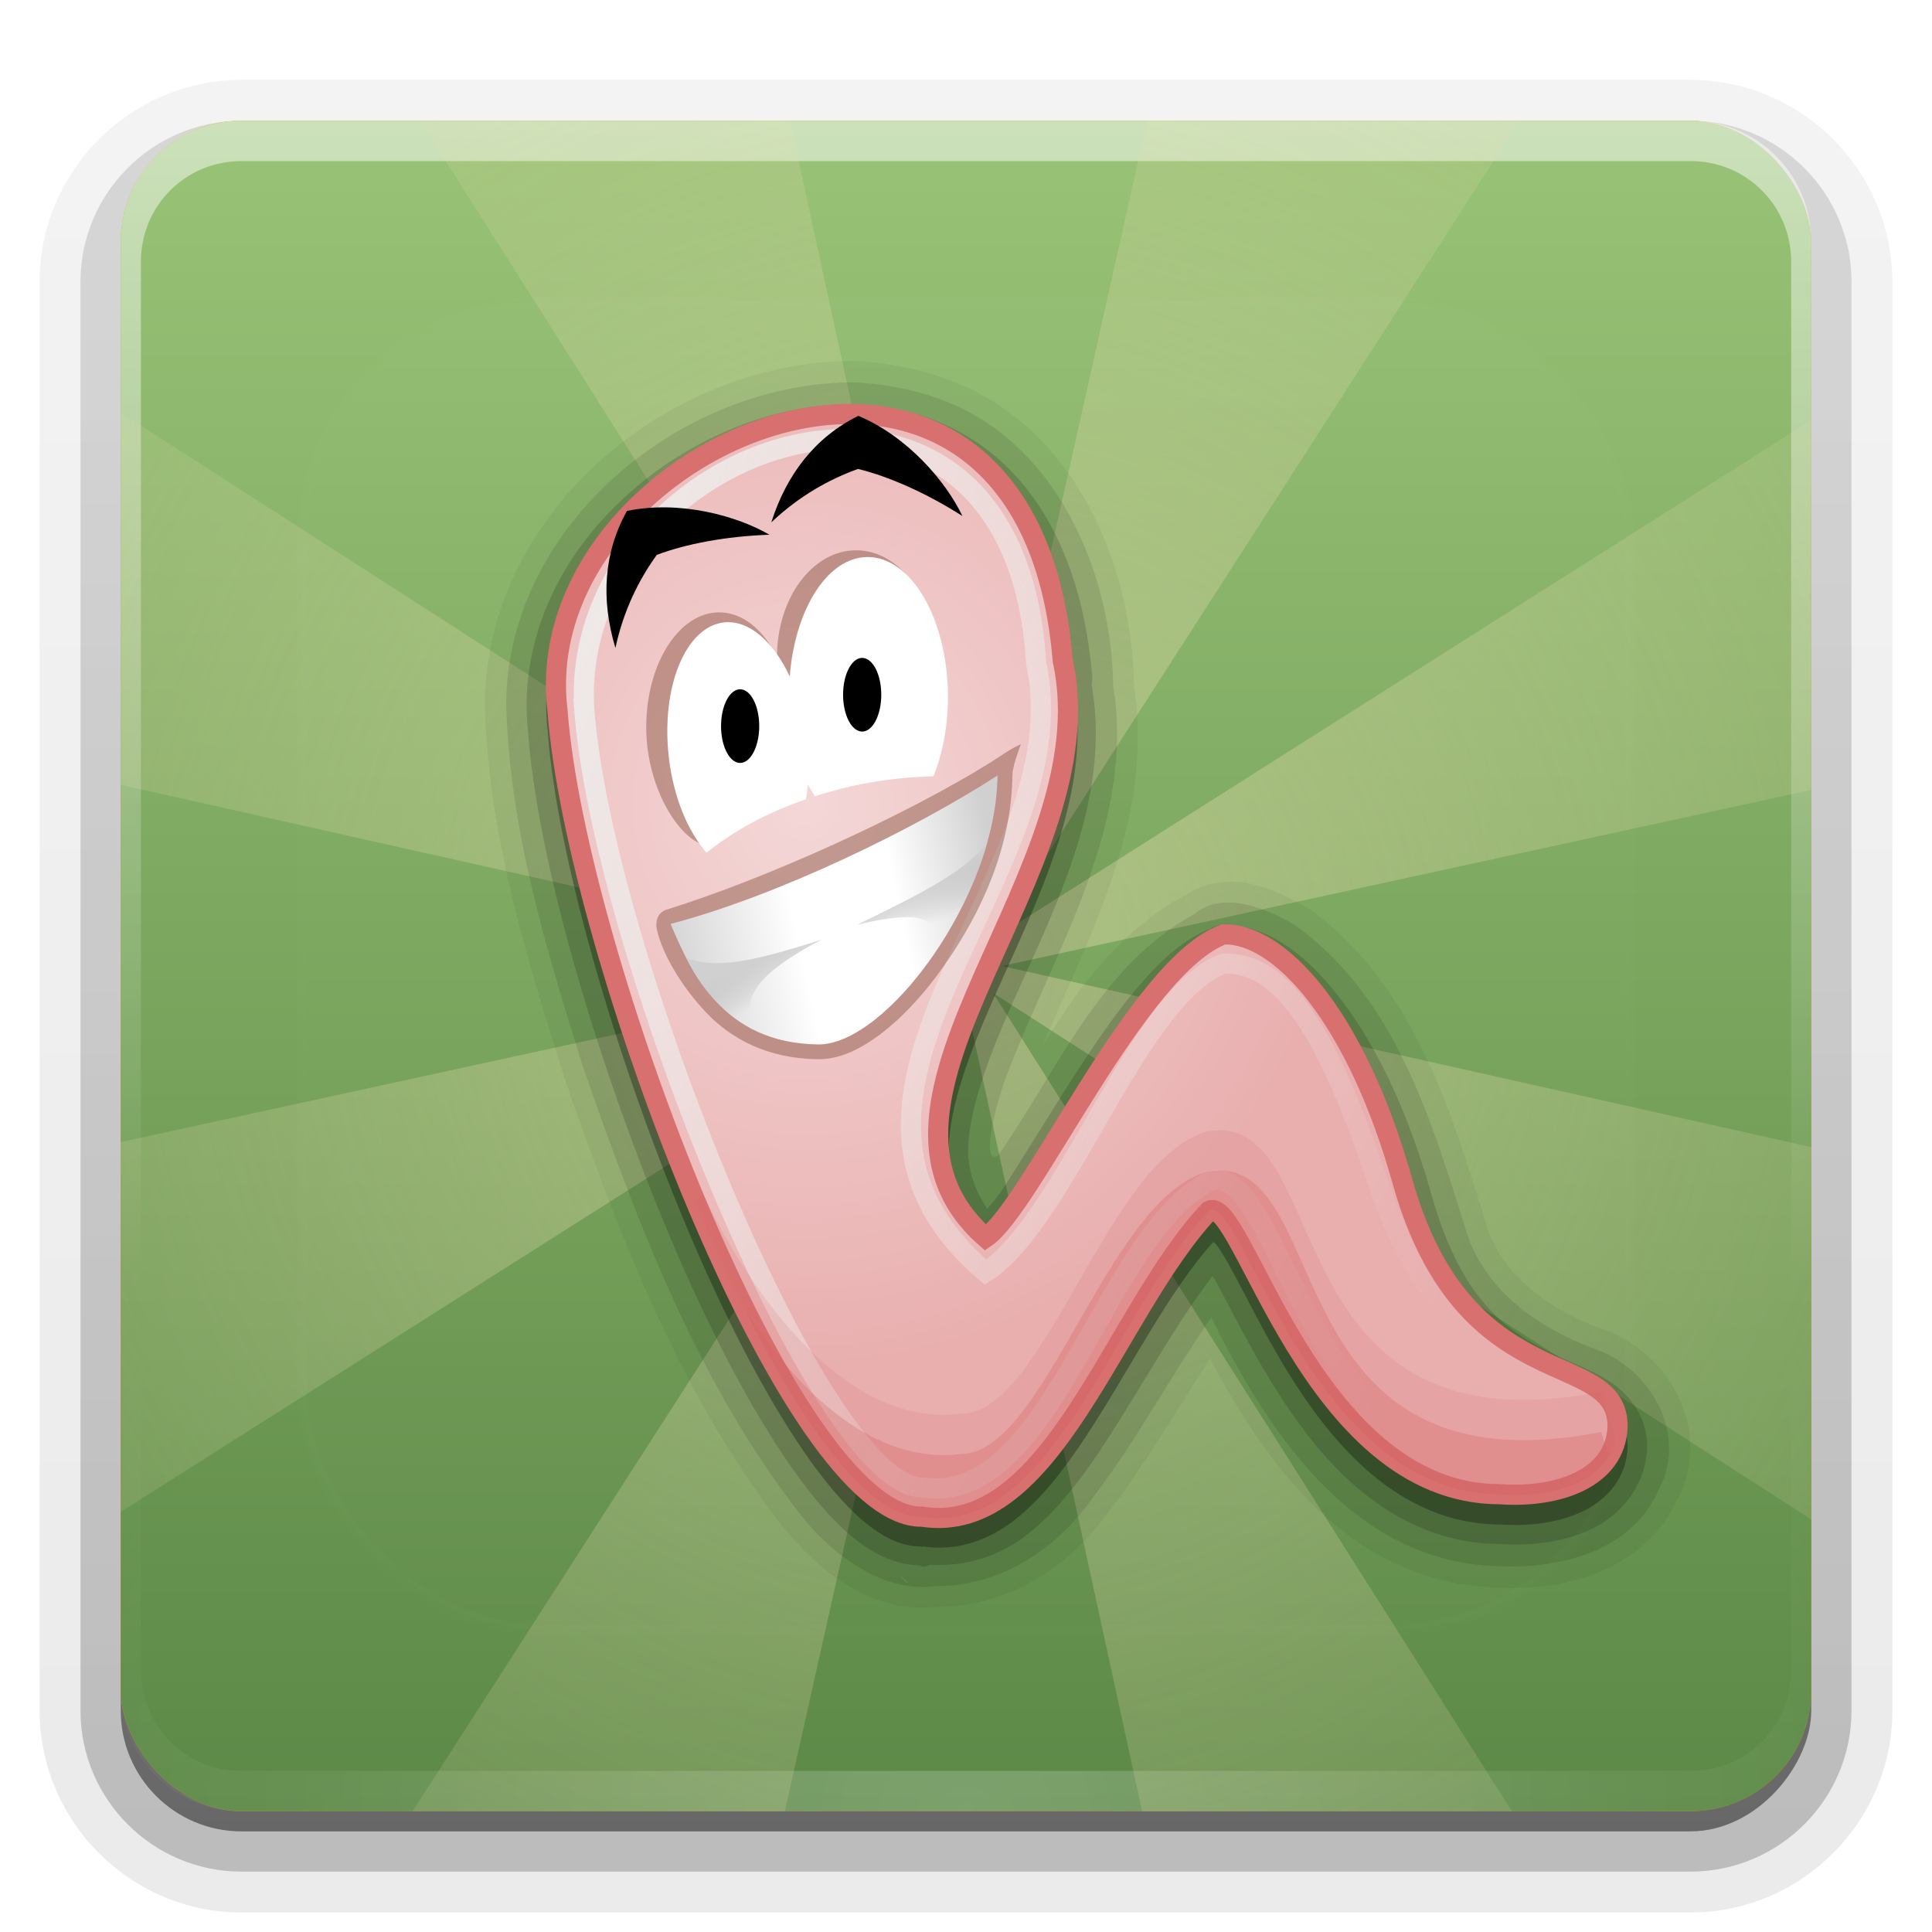 <?xml version="1.0" encoding="UTF-8"?>
<!-- Created with Inkscape (http://www.inkscape.org/) -->
<svg id="svg2408" width="96" height="96" version="1.0" xmlns="http://www.w3.org/2000/svg" xmlns:cc="http://creativecommons.org/ns#" xmlns:dc="http://purl.org/dc/elements/1.1/" xmlns:rdf="http://www.w3.org/1999/02/22-rdf-syntax-ns#" xmlns:xlink="http://www.w3.org/1999/xlink">
 <defs id="defs2410">
  <linearGradient id="ButtonShadow" x1="45.448" x2="45.448" y1="92.54" y2="7.016" gradientTransform="scale(1.006 .994)" gradientUnits="userSpaceOnUse">
   <stop id="stop3750" offset="0"/>
   <stop id="stop3752" stop-opacity=".588" offset="1"/>
  </linearGradient>
  <linearGradient id="linearGradient3737">
   <stop id="stop3739" stop-color="#fff" offset="0"/>
   <stop id="stop3741" stop-color="#fff" stop-opacity="0" offset="1"/>
  </linearGradient>
  <filter id="filter3174" color-interpolation-filters="sRGB">
   <feGaussianBlur id="feGaussianBlur3176" stdDeviation="1.71"/>
  </filter>
  <linearGradient id="linearGradient3188" x1="36.357" x2="36.357" y1="6" y2="63.893" gradientUnits="userSpaceOnUse" xlink:href="#linearGradient3737"/>
  <filter id="filter3794" x="-.192" y="-.192" width="1.384" height="1.384" color-interpolation-filters="sRGB">
   <feGaussianBlur id="feGaussianBlur3796" stdDeviation="5.28"/>
  </filter>
  <linearGradient id="linearGradient3613" x1="48" x2="48" y1="20.221" y2="138.66" gradientUnits="userSpaceOnUse" xlink:href="#linearGradient3737"/>
  <radialGradient id="radialGradient3619" cx="48" cy="90.172" r="42" gradientTransform="matrix(1.157 0 0 .996 -7.551 .197)" gradientUnits="userSpaceOnUse" xlink:href="#linearGradient3737"/>
  <clipPath id="clipPath3613">
   <rect id="rect3615" x="6" y="6" width="84" height="84" rx="6" ry="6" fill="#fff"/>
  </clipPath>
  <linearGradient id="linearGradient4206" x1="48" x2="48" y1="90" y2="5.988" gradientUnits="userSpaceOnUse">
   <stop id="stop3929" stop-color="#5c8947" offset="0"/>
   <stop id="stop3931" stop-color="#99c376" offset="1"/>
  </linearGradient>
  <linearGradient id="linearGradient4214" x1="48" x2="48" y1="90" y2="5.988" gradientUnits="userSpaceOnUse">
   <stop id="stop4210" stop-color="#f3840c" offset="0"/>
   <stop id="stop4212" stop-color="#f2b80c" offset="1"/>
  </linearGradient>
  <linearGradient id="ButtonShadow-0" x1="45.448" x2="45.448" y1="92.54" y2="7.016" gradientTransform="matrix(1.006 0 0 .994 100 0)" gradientUnits="userSpaceOnUse">
   <stop id="stop3750-8" offset="0"/>
   <stop id="stop3752-5" stop-opacity=".588" offset="1"/>
  </linearGradient>
  <linearGradient id="linearGradient3780" x1="32.251" x2="32.251" y1="6.132" y2="90.239" gradientTransform="matrix(1.024 0 0 1.012 -1.143 -98.071)" gradientUnits="userSpaceOnUse" xlink:href="#ButtonShadow-0"/>
  <linearGradient id="linearGradient3721" x1="32.251" x2="32.251" y1="6.132" y2="90.239" gradientTransform="translate(0,-97)" gradientUnits="userSpaceOnUse" xlink:href="#ButtonShadow-0"/>
  <linearGradient id="linearGradient3121" x1="301.56" x2="308.31" y1="483.01" y2="497.39" gradientTransform="matrix(.147 0 0 .147 -.098 -26.678)" gradientUnits="userSpaceOnUse">
   <stop id="stop3718" stop-color="#d0d0d0" offset="0"/>
   <stop id="stop3722" stop-color="#b0b0b0" stop-opacity="0" offset="1"/>
  </linearGradient>
  <linearGradient id="linearGradient3128" x1="222.59" x2="337.49" y1="499.12" y2="473.96" gradientTransform="matrix(.147 0 0 .147 -.098 -26.678)" gradientUnits="userSpaceOnUse">
   <stop id="stop2957" stop-color="#d0d0d0" offset="0"/>
   <stop id="stop3689" stop-color="#fff" offset=".4"/>
   <stop id="stop3709" stop-color="#fff" offset=".7"/>
   <stop id="stop2959" stop-color="#d0d0d0" offset="1"/>
  </linearGradient>
  <linearGradient id="linearGradient3134" x1=".861" x2="45.034" y1="4.936" y2="25.572" gradientTransform="matrix(1.248 0 0 1.248 23.345 15.967)" gradientUnits="userSpaceOnUse">
   <stop id="stop8608" stop-color="#eeeeec" offset="0"/>
   <stop id="stop8610" stop-color="#eeeeec" stop-opacity="0" offset="1"/>
  </linearGradient>
  <radialGradient id="radialGradient3925" cx="40" cy="40.301" r="26.876" gradientTransform="matrix(1 0 0 1.039 0 -1.877)" gradientUnits="userSpaceOnUse">
   <stop id="stop3919" stop-color="#f4d7d7" offset="0"/>
   <stop id="stop3921" stop-color="#e9afaf" offset="1"/>
  </radialGradient>
  <radialGradient id="radialGradient3988" cx="48" cy="48" r="42" gradientTransform="matrix(1.716 0 1.3856e-8 1.739 -34.375 -35.46)" gradientUnits="userSpaceOnUse">
   <stop id="stop3984" stop-color="#e9ddaf" offset="0"/>
   <stop id="stop3986" stop-color="#e9ddaf" stop-opacity="0" offset="1"/>
  </radialGradient>
 </defs>
 <g id="layer2" display="none">
  <rect id="rect3745" x="5" y="7" width="86" height="85" rx="6" ry="6" fill="url(#ButtonShadow)" filter="url(#filter3174)" opacity=".9"/>
 </g>
 <g id="layer4">
  <path id="path3786" transform="scale(1,-1)" d="m12-95.031c-5.511 0-10.031 4.52-10.031 10.031v71c0 5.511 4.52 10.031 10.031 10.031h72c5.511 0 10.031-4.52 10.031-10.031v-71c0-5.511-4.52-10.031-10.031-10.031h-72z" fill="url(#linearGradient3780)" opacity=".08"/>
  <path id="path3778" transform="scale(1,-1)" d="m12-94.031c-4.972 0-9.031 4.06-9.031 9.031v71c0 4.972 4.06 9.031 9.031 9.031h72c4.972 0 9.031-4.06 9.031-9.031v-71c0-4.972-4.06-9.031-9.031-9.031h-72z" fill="url(#linearGradient3780)" opacity=".1"/>
  <path id="path3770" transform="scale(1,-1)" d="m12-93c-4.409 0-8 3.591-8 8v71c0 4.409 3.591 8 8 8h72c4.409 0 8-3.591 8-8v-71c0-4.409-3.591-8-8-8h-72z" fill="url(#linearGradient3780)" opacity=".2"/>
  <rect id="rect3723" transform="scale(1,-1)" x="5" y="-92" width="86" height="85" rx="7" ry="7" fill="url(#linearGradient3780)" opacity=".3"/>
  <rect id="rect3716" transform="scale(1,-1)" x="6" y="-91" width="84" height="84" rx="6" ry="6" fill="url(#linearGradient3721)" opacity=".45"/>
 </g>
 <g id="layer1">
  <rect id="rect2419" x="6" y="6" width="84" height="84" rx="6" ry="6" fill="url(#linearGradient4214)"/>
  <rect id="rect4204" x="6" y="6" width="84" height="84" rx="6" ry="6" fill="url(#linearGradient4206)"/>
  <path id="rect3728" d="m12 6c-3.324 0-6 2.676-6 6v2 68 2c0 0.335 0.041 0.651 0.094 0.969 0.049 0.296 0.097 0.597 0.188 0.875 0.01 0.03 0.021 0.064 0.031 0.094 0.099 0.288 0.235 0.547 0.375 0.812 0.145 0.274 0.316 0.536 0.5 0.781s0.374 0.473 0.594 0.688c0.44 0.428 0.943 0.815 1.5 1.094 0.279 0.14 0.573 0.247 0.875 0.344-0.256-0.1-0.487-0.236-0.719-0.375-0.007-0.004-0.024 0.004-0.031 0-0.032-0.019-0.062-0.043-0.094-0.062-0.12-0.077-0.231-0.164-0.344-0.25-0.106-0.081-0.213-0.161-0.312-0.25-0.178-0.161-0.347-0.345-0.5-0.531-0.108-0.13-0.218-0.265-0.312-0.406-0.025-0.038-0.038-0.086-0.062-0.125-0.065-0.103-0.13-0.205-0.188-0.312-0.101-0.195-0.206-0.416-0.281-0.625-0.008-0.022-0.024-0.041-0.031-0.062-0.032-0.092-0.036-0.187-0.062-0.281-0.03-0.107-0.07-0.203-0.094-0.312-0.073-0.342-0.125-0.698-0.125-1.062v-2-68-2c0-2.782 2.218-5 5-5h2 68 2c2.782 0 5 2.218 5 5v2 68 2c0 0.364-0.052 0.721-0.125 1.062-0.044 0.207-0.088 0.398-0.156 0.594-0.008 0.022-0.023 0.041-0.031 0.062-0.063 0.174-0.138 0.367-0.219 0.531-0.042 0.083-0.079 0.17-0.125 0.25-0.055 0.097-0.127 0.188-0.188 0.281-0.094 0.141-0.205 0.276-0.312 0.406-0.143 0.174-0.303 0.347-0.469 0.5-0.011 0.01-0.02 0.021-0.031 0.031-0.138 0.126-0.285 0.234-0.438 0.344-0.103 0.073-0.204 0.153-0.312 0.219-0.007 0.004-0.024-0.004-0.031 0-0.232 0.139-0.463 0.275-0.719 0.375 0.302-0.097 0.596-0.204 0.875-0.344 0.557-0.279 1.06-0.666 1.5-1.094 0.22-0.214 0.409-0.442 0.594-0.688s0.355-0.508 0.5-0.781c0.14-0.265 0.276-0.525 0.375-0.812 0.01-0.031 0.021-0.063 0.031-0.094 0.09-0.278 0.139-0.579 0.188-0.875 0.052-0.318 0.094-0.634 0.094-0.969v-2-68-2c0-3.324-2.676-6-6-6h-72z" fill="url(#linearGradient3188)" opacity=".5"/>
  <path id="path3615" d="m12 90c-3.324 0-6-2.676-6-6v-2-68-2c0-0.335 0.041-0.651 0.094-0.969 0.049-0.296 0.097-0.597 0.188-0.875 0.01-0.03 0.021-0.064 0.031-0.094 0.099-0.288 0.235-0.547 0.375-0.812 0.145-0.274 0.316-0.536 0.5-0.781s0.374-0.473 0.594-0.688c0.44-0.428 0.943-0.815 1.5-1.094 0.279-0.14 0.573-0.247 0.875-0.344-0.256 0.1-0.487 0.236-0.719 0.375-0.007 0.004-0.024-0.004-0.031 0-0.032 0.019-0.062 0.043-0.094 0.062-0.12 0.077-0.231 0.164-0.344 0.25-0.106 0.081-0.213 0.161-0.312 0.25-0.178 0.161-0.347 0.345-0.5 0.531-0.108 0.13-0.218 0.265-0.312 0.406-0.025 0.038-0.038 0.086-0.062 0.125-0.065 0.103-0.13 0.205-0.188 0.312-0.101 0.195-0.206 0.416-0.281 0.625-0.008 0.022-0.024 0.041-0.031 0.062-0.032 0.092-0.036 0.187-0.062 0.281-0.03 0.107-0.07 0.203-0.094 0.312-0.073 0.342-0.125 0.698-0.125 1.062v2 68 2c0 2.782 2.218 5 5 5h2 68 2c2.782 0 5-2.218 5-5v-2-68-2c0-0.364-0.052-0.721-0.125-1.062-0.044-0.207-0.088-0.398-0.156-0.594-0.008-0.022-0.023-0.041-0.031-0.062-0.063-0.174-0.138-0.367-0.219-0.531-0.042-0.083-0.079-0.17-0.125-0.25-0.055-0.097-0.127-0.188-0.188-0.281-0.094-0.141-0.205-0.276-0.312-0.406-0.143-0.174-0.303-0.347-0.469-0.5-0.011-0.01-0.02-0.021-0.031-0.031-0.138-0.126-0.285-0.234-0.438-0.344-0.103-0.073-0.204-0.153-0.312-0.219-0.007-0.004-0.024 0.004-0.031 0-0.232-0.139-0.463-0.275-0.719-0.375 0.302 0.097 0.596 0.204 0.875 0.344 0.557 0.279 1.06 0.666 1.5 1.094 0.22 0.214 0.409 0.442 0.594 0.688s0.355 0.508 0.5 0.781c0.14 0.265 0.276 0.525 0.375 0.812 0.01 0.031 0.021 0.063 0.031 0.094 0.09 0.278 0.139 0.579 0.188 0.875 0.052 0.318 0.094 0.634 0.094 0.969v2 68 2c0 3.324-2.676 6-6 6h-72z" fill="url(#radialGradient3619)" opacity=".2"/>
  <path id="path4141" d="M 20.875,6 46.656,46.656 6,20.5 6,39 46.219,48 6,56.75 6,75.125 46.656,49.344 20.5,90 39,90 48,49.781 56.75,90 75.125,90 49.344,49.344 90,75.5 90,57 49.781,48 90,39.25 90,20.875 49.344,46.656 75.5,6 57,6 48,46.219 39.25,6 20.875,6 z" fill="url(#radialGradient3988)" opacity=".45"/>
 </g>
 <g id="layer5">
  <rect id="rect3171" x="15" y="15" width="66" height="66" rx="12" ry="12" clip-path="url(#clipPath3613)" fill="url(#linearGradient3613)" filter="url(#filter3794)" opacity=".1" stroke="#fff" stroke-linecap="round" stroke-width=".5"/>
 </g>
 <g id="layer3">
  <path id="path3956" d="m42.562 17.938c-9.19-0.08-18.368 7.401-18.469 17a1.057 1.057 0 0 0 0 0.031c0.139 6.351 2.051 12.547 3.906 18.438a1.057 1.057 0 0 0 0 0.031c2.727 7.814 5.748 15.871 11.031 22.594a1.057 1.057 0 0 0 0.031 0c1.67 2.088 4.367 4.184 7.438 3.812v0.031c0.055 5.87e-4 0.102-0.031 0.156-0.031 3.381-0.025 6.369-1.915 8.281-4.531h0.031c0.005-0.006-0.005-0.025 0-0.031 1.967-2.529 3.501-5.223 5.156-7.781 2.635 4.94 6.308 10.166 12.5 11.219a1.057 1.057 0 0 0 0.031 0c1.863 0.276 4.011 0.291 6-0.312 1.955-0.593 3.776-1.867 4.719-3.969h0.031c0.011-0.021 0.021-0.041 0.031-0.062 0.005-0.01-0.005-0.022 0-0.031 0.811-1.648 0.682-3.509-0.062-5-0.754-1.512-2.1-2.734-3.75-3.312-0.009-0.003-0.022 0.003-0.031 0-2.629-0.975-4.97-2.646-5.75-5.219-1.719-5.503-3.565-11.936-8.875-15.719a1.057 1.057 0 0 0-0.094-0.031c-0.748-0.446-1.701-0.931-2.781-1.156-1.011-0.21-2.207-0.113-3.188 0.594l-0.031-0.031c-0.048 0.026-0.078 0.067-0.125 0.094-0.019 0.016-0.043 0.015-0.062 0.031-3.155 1.778-5.144 4.563-6.906 7.406 2.337-5.5 5.571-11.272 4.562-17.938h0.031c-7.25e-4 -0.052-0.03-0.104-0.031-0.156-0.132-5.981-2.995-12.752-9.188-15.031-1.474-0.57-3.027-0.829-4.531-0.938a1.057 1.057 0 0 0-0.062 0z" fill-rule="evenodd" opacity=".05"/>
  <path id="path3950" d="m42.562 19c-8.602-0.075-17.319 7.015-17.412 15.932 0.135 6.154 1.994 12.282 3.847 18.165 2.721 7.797 5.719 15.727 10.87 22.281 1.556 1.944 4.101 3.811 6.632 3.434 3.052 0.033 5.851-1.713 7.622-4.155 2.259-2.9 3.972-6.174 6.065-9.189 2.628 5.264 6.346 11.137 12.63 12.205 3.479 0.516 8.064-0.036 9.643-3.728 1.393-2.697-0.446-5.963-3.207-6.918-2.819-1.039-5.502-2.903-6.416-5.917-1.721-5.511-3.55-11.618-8.489-15.137-1.371-0.818-3.57-1.751-4.973-0.568-4.724 2.554-6.836 7.818-9.787 12.021-0.974 0.512 0.068-3.167 0.532-4.246 2.377-6.131 6.302-12.254 5.193-19.118-0.08-5.689-2.842-12.104-8.537-14.2-1.344-0.519-2.781-0.759-4.213-0.862zm2.219 59.312c0.724 0.644 0.08 0.267 0 0z" fill-rule="evenodd" opacity=".1"/>
  <path id="path3946" d="m42.531 20.094c-1.314-0.033-2.646 0.137-3.938 0.469-3.448 0.885-6.719 2.936-9.062 5.719-2.328 2.765-3.721 6.353-3.281 10.156-0.012-0.158-0.013-0.144 0 0.031 6.79e-4 9e-3 -6.89e-4 0.022 0 0.031 0.481 6.29 3.395 16.305 7.031 24.938 1.825 4.331 3.848 8.269 5.875 11.219 1.014 1.475 2.02 2.712 3.094 3.625 1.032 0.878 2.182 1.474 3.438 1.5 0.023 4.69e-4 0.039 0.031 0.062 0.031 0.055 0.007 0.027 0.033 0.094 0.031a0.961 0.961 0 0 0 0.375-0.094c1.788 0.108 3.438-0.43 4.781-1.469 1.49-1.152 2.694-2.734 3.812-4.438 1.922-2.927 3.642-6.121 5.438-8.438 0.065 0.115 0.086 0.122 0.156 0.25 0.663 1.216 1.559 3.041 2.719 4.938 1.16 1.897 2.582 3.885 4.438 5.438 1.844 1.543 4.179 2.669 6.906 2.688 0.011 7.2e-5 0.02-3.8e-5 0.031 0 0.011 6.94e-4 0.021-6.68e-4 0.031 0 1.601 0.102 3.237-0.091 4.625-0.781 1.45-0.721 2.617-2.16 2.688-4a0.961 0.961 0 0 0 0-0.031c0.015-1.521-0.906-2.671-1.938-3.312-0.97-0.604-1.991-0.937-3.031-1.469-2.103-1.075-4.303-2.629-5.75-7.781-1.211-4.314-2.85-7.572-4.594-9.812-1.735-2.229-3.676-3.612-5.75-3.562h-0.031-0.062a0.961 0.961 0 0 0-0.406 0.094 0.961 0.961 0 0 0-0.031 0l-0.062 0.031v0.031c-1.472 0.57-2.675 1.745-3.844 3.156-1.199 1.448-2.352 3.191-3.438 4.906-1.083 1.711-2.109 3.389-2.969 4.719-0.393 0.608-0.589 0.804-0.875 1.156-0.687-1.015-1.041-2.062-0.938-3.344 0.15-1.861 0.976-4.128 2.062-6.594 2.108-4.786 5.062-10.316 4.062-16.062-0.002-0.011 0.002-0.021 0-0.031a0.961 0.961 0 0 0 0-0.094 0.961 0.961 0 0 0 0.031-0.25c-0.465-5.635-2.551-9.447-5.531-11.562-1.482-1.052-3.163-1.678-4.906-1.906-0.434-0.057-0.874-0.114-1.312-0.125z" fill-rule="evenodd" opacity=".15"/>
  <path id="path3933" d="m42.5 21.062c-1.216-0.03-2.441 0.126-3.656 0.438-3.24 0.831-6.354 2.784-8.562 5.406-2.201 2.614-3.489 5.942-3.062 9.469 6.66e-4 0.009-6.76e-4 0.022 0 0.031 0.458 6.067 3.329 16.09 6.938 24.656 1.807 4.29 3.813 8.198 5.781 11.062 0.984 1.432 1.964 2.61 2.938 3.438 0.952 0.809 1.897 1.278 2.875 1.281 0.023 7.8e-5 0.04 0.032 0.062 0.031v-0.031c1.735 0.251 3.267-0.286 4.594-1.312 1.344-1.039 2.499-2.552 3.594-4.219 2.137-3.254 4.064-7.141 6.281-9.594 0.038 0.032 0.066 0.024 0.125 0.094 0.219 0.259 0.502 0.748 0.844 1.375 0.684 1.254 1.558 3.059 2.688 4.906 1.129 1.847 2.516 3.737 4.25 5.188 1.726 1.445 3.832 2.46 6.312 2.469 0.011 3.8e-5 0.02 0 0.031 0 1.495 0.102 2.992-0.093 4.188-0.688 1.204-0.598 2.1-1.688 2.156-3.156 0.012-1.161-0.633-1.98-1.469-2.5s-1.858-0.87-2.969-1.438c-2.222-1.135-4.744-3.01-6.25-8.375-1.185-4.22-2.762-7.357-4.406-9.469s-3.38-3.237-5-3.188h-0.094l-0.062 0.031c-1.226 0.445-2.376 1.543-3.531 2.938s-2.3 3.083-3.375 4.781-2.094 3.398-2.969 4.75c-0.741 1.146-1.318 1.835-1.75 2.25-1.464-1.493-1.997-3.132-1.844-5.031 0.168-2.075 1.058-4.413 2.156-6.906 2.188-4.968 5.131-10.505 3.969-15.969h0.031c-0.449-5.439-2.417-8.952-5.125-10.875-1.354-0.961-2.874-1.541-4.469-1.75-0.399-0.052-0.814-0.084-1.219-0.094z" fill-rule="evenodd" opacity=".3"/>
  <path id="path5054" d="m27.705 35.332c0.885 11.89 11.546 40.163 18.112 40.031 6.47 1.013 9.504-10.129 14.256-15.193 1.648-0.989 5.009 14.077 14.457 14.077 2.873 0.205 5.747-0.779 5.846-3.349 0.04-4.012-7.604-1.209-10.681-12.168-2.342-8.344-6.163-12.384-8.897-12.3-4.249 1.544-9.555 13.525-11.822 15.068-7.707-6.784 6.121-18.193 3.831-28.676-1.762-21.358-26.775-11.01-25.102 2.51z" fill="url(#radialGradient3925)" fill-rule="evenodd" stroke="#d87070" stroke-width="1px"/>
  <path id="path6834" d="m29.026 35.2c0.885 11.89 11.678 38.709 16.791 38.709 6.47 1.013 8.976-12.507 14.256-15.193 3.366-1.385 4.877 14.077 14.325 14.077 2.873 0.205 4.558-0.119 4.525-1.764 0.436-2.559-6.815-1.37-10.417-12.168-2.739-8.211-4.974-11.062-7.708-10.979-4.249 1.544-7.838 12.732-11.822 15.333-10.481-8.898 4.8-19.778 2.51-30.261-1.101-18.584-23.208-11.142-22.459 2.246z" fill="none" stroke="url(#linearGradient3134)" stroke-width="1px"/>
  <path id="path2951" d="m50.726 36.978c-0.533 0.232-1.064 0.632-1.557 0.938-4.14 2.571-10.999 5.713-16.036 7.28-0.506 0.157-0.569 0.658-0.492 0.998 0.277 1.216 1.204 2.797 2.433 4.102s3.042 2.308 5.578 2.336c1.107 0.012 2.193-0.536 3.256-1.37 1.063-0.835 2.105-1.988 3.04-3.329 1.87-2.683 3.315-5.909 3.357-9.391 0.006-0.464 0.267-1.123 0.421-1.564zm-2.017 2.953c-0.357 2.458-1.515 5.077-2.966 7.16-0.866 1.243-1.829 2.296-2.741 3.012s-1.769 1.064-2.336 1.058c-2.173-0.024-3.514-0.803-4.521-1.872-0.806-0.856-1.339-1.907-1.794-2.916 4.772-1.379 10.344-4.022 14.357-6.443z" fill="#571e00" fill-opacity=".322"/>
  <path id="path2184" d="m38.234 26.571c-2.158 0.073-4.162 0.459-5.598 1-0.894 1.24-1.651 2.753-2.056 4.625-0.737-2.44-0.57-4.764 0.575-6.808 2.597-0.536 5.426 0.223 7.08 1.183z"/>
  <path id="path2186" d="m47.82 25.639c-1.821-1.16-3.693-1.974-5.184-2.338-1.438 0.518-2.918 1.338-4.31 2.654 0.771-2.43 2.222-4.252 4.322-5.292 2.445 1.025 4.351 3.251 5.173 4.977z"/>
  <path id="path2196" d="m33.32 45.909c5.317-1.392 12.072-4.681 16.246-7.374-0.062 6.087-5.559 13.399-8.907 13.362-4.71-0.052-6.311-3.561-7.339-5.989z" fill="url(#linearGradient3128)"/>
  <path id="path2210" d="m39.358 36.133c0.45-5.68-2.242 3.386-4.128 5.888-1.325-0.056-3.119-2.739-3.119-5.888 0-3.149 1.623-5.705 3.624-5.705s3.624 2.556 3.624 5.705z" fill="#571e00" fill-opacity=".322"/>
  <path id="path2212" d="m46.47 32.664c0 2.937-1.762 5.32-3.932 5.32s-3.932-2.383-3.932-5.32c0-2.937 1.762-5.32 3.932-5.32s3.932 2.383 3.932 5.32z" fill="#571e00" fill-opacity=".322"/>
  <path id="path2198" d="m42.89 27.689c-1.906 0.194-3.405 2.736-3.647 5.928-0.806-1.729-2.02-2.821-3.26-2.69-1.903 0.201-3.138 3.18-2.755 6.65 0.222 2.01 0.947 3.726 1.881 4.792 1.327-1.072 3.01-1.99 4.939-2.658 0.038-0.238 0.075-0.48 0.097-0.731 0.104 0.217 0.232 0.39 0.35 0.584 0.893-0.286 1.83-0.525 2.81-0.694 1.049-0.182 2.077-0.271 3.077-0.294 0.495-1.237 0.775-2.752 0.713-4.383-0.145-3.809-2.03-6.723-4.203-6.503z" fill="#fff"/>
  <path id="path2944" d="m43.789 34.521a0.948 1.829 0 0 1-1.896 0 0.948 1.829 0 1 1 1.896 0z"/>
  <path id="rect2946" d="m49.058 41.817c-0.978 1.401-3.031 2.468-6.452 4.125 3.901-0.902 3.825-0.029 3.95 1.274 0.853-1.294 1.974-3.318 2.502-5.399zm-8.218 4.865c-3.618 1.165-5.21 1.435-6.723 0.943 0.773 1.607 2.015 2.941 3.426 3.596-0.592-1.316-0.59-2.507 3.297-4.539z" fill="url(#linearGradient3121)"/>
  <path id="path8632" d="m37.725 36.08a0.948 1.829 0 0 1-1.896 0 0.948 1.829 0 1 1 1.896 0z"/>
  <path id="path3968" d="m60.594 56.156c-0.184-9.22e-4 -0.391 0.029-0.594 0.062-4.99 1.349-8.069 14.031-12.25 14.031-7.591 0.945-12.812-10.938-12.812-10.938l-0.375 0.406c3.607 8.595 7.951 15.723 11.25 15.656 6.47 1.013 9.498-10.154 14.25-15.219 1.648-0.989 5.02 14.094 14.469 14.094 2.612 0.186 5.222-0.611 5.75-2.688l-0.719-2.406c-16.07 3.136-13.273-12.971-18.969-13z" fill="#d35f5f" opacity=".15"/>
  <path id="path3977" d="m60.594 58.156c-0.184-9.22e-4 -0.391 0.029-0.594 0.062-4.99 1.349-8.069 14.031-12.25 14.031-4.691 0.584-8.479-3.712-10.688-7.094 2.988 5.947 6.185 10.27 8.75 10.219 6.47 1.013 9.498-10.154 14.25-15.219 1.648-0.989 5.02 14.094 14.469 14.094 2.243 0.16 4.483-0.398 5.406-1.875l-0.375-1.219c-16.07 3.136-13.273-12.971-18.969-13z" fill="#d35f5f" opacity=".3"/>
 </g>
</svg>

